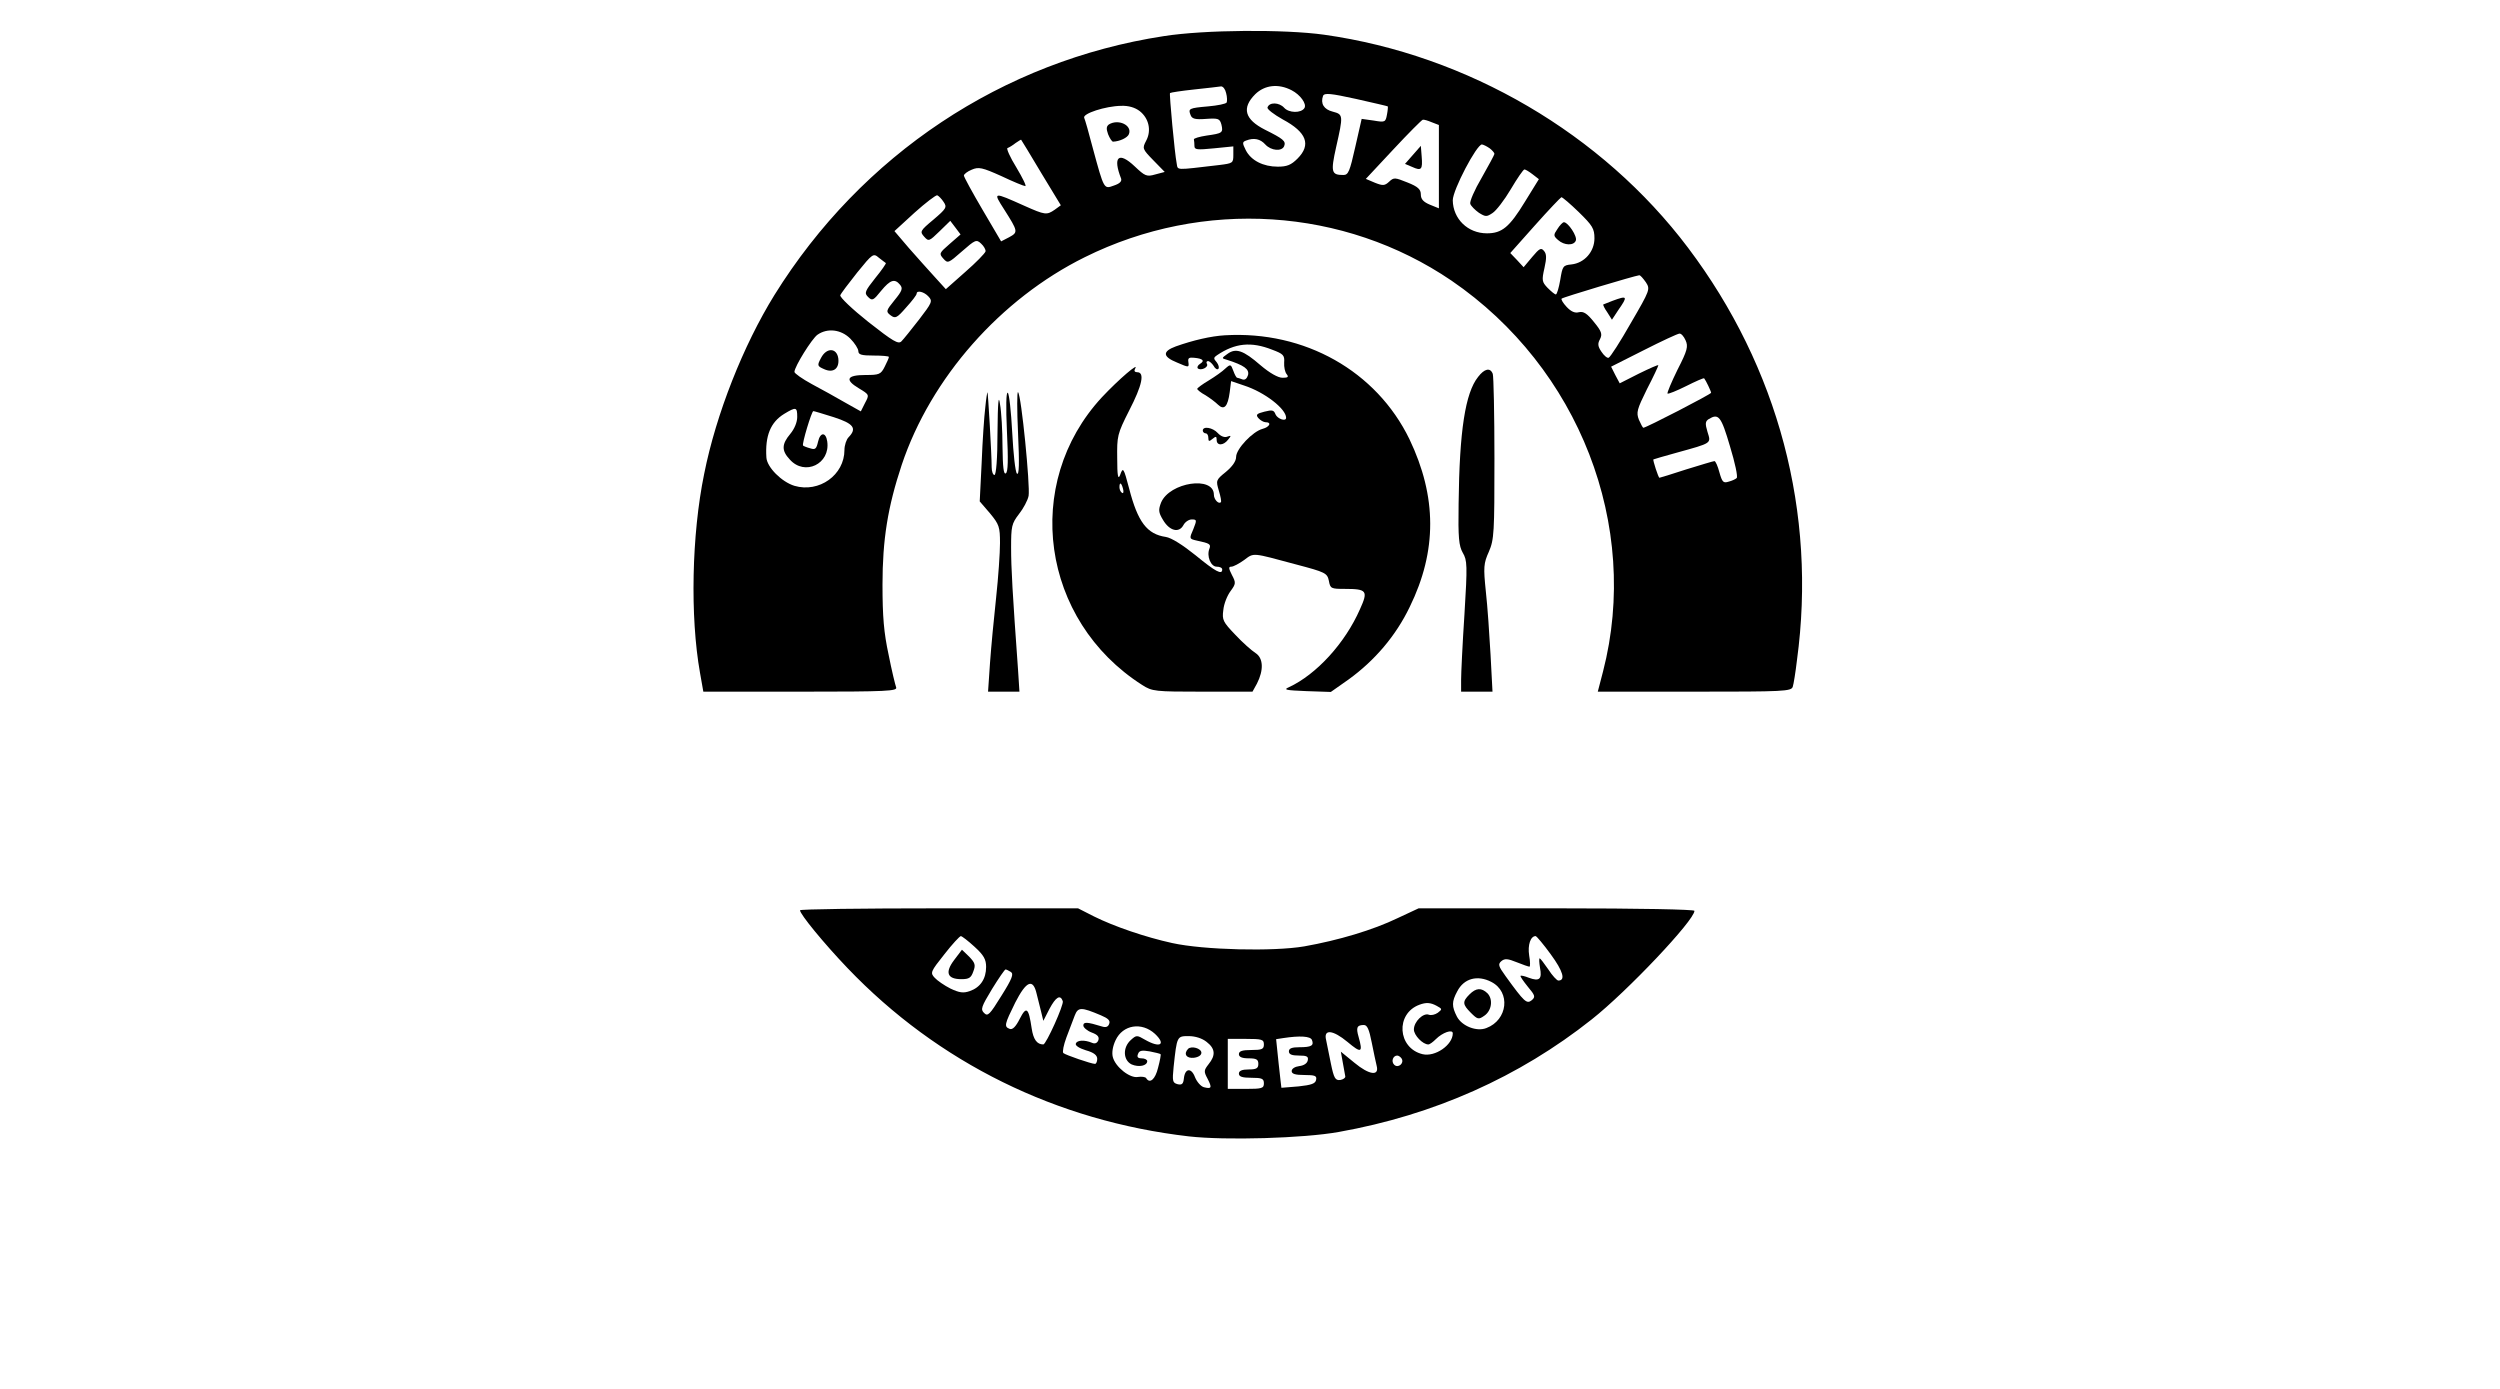 <?xml version="1.0" standalone="no"?>
<!DOCTYPE svg PUBLIC "-//W3C//DTD SVG 20010904//EN"
 "http://www.w3.org/TR/2001/REC-SVG-20010904/DTD/svg10.dtd">
<svg version="1.0" xmlns="http://www.w3.org/2000/svg"
 width="900pt" height="500pt" viewBox="0 0 900 500"
 preserveAspectRatio="xMidYMid meet">

<g transform="translate(0,500) scale(0.1,-0.1)"
fill="#000000" stroke="none">
<path d="M4190 4870 c-581 -89 -1088 -427 -1402 -932 -112 -181 -210 -428
-253 -644 -45 -219 -51 -514 -15 -716 l12 -68 350 0 c314 0 350 2 344 16 -3 8
-16 61 -27 117 -17 79 -22 136 -22 252 0 163 19 280 69 431 105 314 356 598
659 748 427 212 933 179 1320 -84 460 -314 681 -883 546 -1407 l-19 -73 348 0
c323 0 349 1 354 18 3 9 10 52 15 95 72 530 -67 1054 -392 1485 -309 410 -793
694 -1310 767 -143 20 -431 18 -577 -5z m224 -205 c4 -14 4 -30 2 -34 -3 -5
-33 -11 -67 -14 -69 -6 -72 -8 -63 -31 5 -14 17 -17 56 -14 44 3 49 1 55 -20
7 -30 4 -32 -53 -40 -26 -4 -47 -10 -46 -14 1 -5 2 -15 2 -24 0 -13 10 -14 70
-8 l70 7 0 -31 c0 -29 -2 -30 -50 -36 -163 -19 -149 -20 -154 6 -7 34 -27 250
-24 253 2 2 41 8 88 13 47 5 90 10 96 11 7 0 15 -10 18 -24z m236 10 c31 -16
55 -49 46 -64 -12 -19 -56 -18 -73 1 -18 20 -54 21 -60 1 -2 -6 23 -25 55 -43
86 -46 103 -91 53 -141 -23 -23 -38 -29 -71 -29 -52 0 -96 22 -115 59 -13 26
-13 30 1 35 28 11 51 6 69 -14 21 -23 60 -26 68 -6 7 18 -3 26 -69 59 -73 37
-85 78 -35 128 34 33 83 39 131 14z m346 -58 c1 -1 0 -15 -3 -30 -5 -27 -7
-28 -48 -21 l-43 6 -23 -101 c-20 -89 -25 -101 -43 -101 -43 0 -46 10 -26 100
26 115 26 118 -12 128 -32 8 -45 29 -35 57 5 11 27 9 118 -11 62 -14 114 -26
115 -27z m-893 -17 c33 -26 43 -70 23 -107 -14 -27 -14 -29 26 -70 l41 -42
-34 -9 c-31 -9 -37 -6 -74 29 -58 55 -80 35 -49 -44 3 -10 -5 -18 -26 -25 -36
-13 -35 -16 -76 135 -14 54 -28 103 -31 109 -6 15 76 42 133 43 27 1 50 -6 67
-19z m1051 -40 l26 -10 0 -150 0 -150 -32 13 c-24 10 -33 20 -33 37 0 18 -10
28 -48 43 -45 18 -49 19 -66 3 -16 -15 -23 -15 -51 -4 l-33 14 99 106 c54 58
102 106 106 107 4 1 18 -3 32 -9z m-1406 -182 l71 -117 -22 -16 c-29 -20 -35
-19 -109 14 -114 51 -114 51 -73 -13 50 -79 51 -82 18 -100 l-29 -15 -67 114
c-37 63 -67 118 -67 123 0 5 13 15 28 21 25 11 38 8 107 -23 42 -20 81 -36 86
-36 5 0 -10 30 -32 67 -23 37 -37 69 -32 70 6 2 19 10 29 18 10 7 20 13 20 12
1 -1 34 -55 72 -119z m1615 88 c9 -7 17 -16 17 -20 0 -3 -21 -42 -46 -86 -26
-44 -44 -86 -41 -94 3 -8 17 -22 31 -32 24 -15 28 -15 49 -1 13 8 43 47 66 86
23 39 45 71 49 71 4 0 17 -8 30 -18 l22 -17 -50 -81 c-56 -92 -83 -114 -137
-114 -69 0 -122 52 -123 119 0 37 86 201 105 201 6 -1 18 -7 28 -14z m-1966
-193 c13 -19 10 -24 -37 -64 -48 -40 -49 -43 -33 -61 16 -18 18 -17 55 19 l39
38 19 -25 18 -24 -39 -34 c-38 -33 -39 -35 -23 -53 16 -18 18 -17 67 26 48 42
52 44 69 28 10 -9 17 -22 16 -28 -2 -7 -34 -40 -73 -74 l-70 -62 -40 44 c-22
24 -64 71 -93 104 l-52 61 72 66 c40 36 77 64 82 63 5 -2 16 -13 23 -24z
m2287 -37 c49 -48 56 -59 56 -94 0 -48 -36 -89 -83 -94 -30 -3 -32 -6 -40 -55
-5 -29 -12 -53 -16 -53 -4 0 -17 11 -30 24 -20 21 -21 27 -11 71 8 36 8 51 -2
62 -10 12 -16 9 -42 -22 l-31 -37 -24 26 -24 25 89 100 c49 55 92 100 95 101
4 0 32 -24 63 -54z m-2495 -183 c2 -1 -15 -26 -38 -54 -38 -48 -40 -54 -26
-68 15 -15 19 -13 47 22 33 40 49 45 68 22 11 -13 8 -22 -20 -56 -31 -38 -31
-41 -14 -54 17 -13 23 -10 56 28 21 23 38 45 38 50 0 13 27 7 43 -11 15 -16
12 -22 -34 -82 -28 -36 -56 -71 -64 -79 -11 -11 -30 0 -119 70 -58 46 -103 89
-101 96 2 6 30 43 61 82 56 69 58 70 78 53 12 -9 23 -18 25 -19z m2736 -69
c16 -25 16 -27 -54 -147 -38 -67 -74 -123 -80 -125 -5 -2 -17 8 -26 22 -13 19
-14 29 -5 45 9 18 6 28 -22 62 -24 30 -37 39 -54 35 -14 -4 -28 2 -44 19 -13
14 -21 27 -18 30 5 5 262 82 279 84 4 1 14 -11 24 -25z m-2864 -203 c16 -16
29 -37 29 -45 0 -13 12 -16 55 -16 30 0 55 -2 55 -5 0 -4 -7 -19 -15 -35 -14
-28 -20 -30 -69 -30 -68 0 -76 -17 -24 -48 38 -23 38 -23 22 -53 l-15 -30 -57
32 c-31 18 -85 48 -119 66 -35 19 -63 39 -63 44 0 19 63 120 83 134 36 25 85
19 118 -14z m3007 -6 c10 -22 7 -36 -29 -106 -22 -45 -38 -83 -36 -86 3 -2 33
10 67 27 34 17 63 30 65 28 6 -7 25 -47 25 -52 0 -5 -234 -126 -244 -126 -2 0
-9 13 -16 29 -10 26 -7 37 29 110 23 44 41 83 41 86 0 3 -31 -11 -70 -30 l-69
-35 -16 30 -15 30 117 59 c65 33 123 60 129 60 6 1 16 -10 22 -24z m-3198
-276 c0 -19 -10 -43 -25 -61 -31 -37 -32 -60 -2 -92 54 -61 147 -16 135 65 -5
34 -25 34 -33 -1 -6 -26 -10 -30 -28 -24 -12 3 -24 8 -26 10 -5 5 31 124 37
124 3 0 36 -10 74 -22 71 -23 84 -40 53 -72 -8 -8 -15 -29 -15 -46 0 -90 -91
-155 -180 -129 -46 14 -99 67 -101 102 -5 78 15 127 64 157 43 26 47 25 47
-11z m3358 -106 c18 -59 29 -110 24 -114 -4 -4 -17 -10 -29 -13 -19 -6 -23 -2
-33 33 -6 23 -14 41 -18 41 -4 0 -50 -14 -102 -30 -51 -17 -95 -30 -96 -30 -4
0 -24 63 -22 66 2 1 39 12 83 24 130 36 125 33 112 75 -9 30 -8 38 4 46 36 22
45 11 77 -98z"/>
<path d="M3992 4552 c-9 -7 -10 -15 -3 -35 6 -15 14 -27 18 -27 24 1 52 14 57
27 13 32 -38 56 -72 35z"/>
<path d="M5087 4443 l-29 -33 26 -11 c33 -15 38 -10 34 38 l-3 38 -28 -32z"/>
<path d="M5607 4176 c-15 -22 -15 -25 2 -40 22 -20 57 -21 64 -2 6 15 -28 66
-43 66 -4 0 -15 -11 -23 -24z"/>
<path d="M5805 3917 c-16 -6 -31 -12 -33 -13 -2 -1 4 -14 14 -28 l17 -27 23
35 c35 50 33 53 -21 33z"/>
<path d="M2956 3712 c-15 -28 -14 -30 11 -41 33 -15 55 2 51 38 -5 39 -42 41
-62 3z"/>
<path d="M4410 3793 c-51 -3 -115 -18 -177 -40 -49 -18 -48 -37 4 -58 44 -19
44 -19 41 3 -2 13 3 16 21 14 32 -3 39 -11 21 -22 -8 -5 -11 -12 -8 -16 11
-10 40 4 33 16 -3 5 -2 10 4 10 5 0 14 -8 20 -17 5 -10 13 -15 17 -11 4 4 1
15 -6 24 -12 13 -11 17 1 25 65 44 123 50 199 20 40 -15 45 -20 43 -46 -1 -16
3 -35 9 -42 8 -10 5 -13 -15 -13 -16 0 -46 17 -79 45 -62 54 -89 63 -119 41
-21 -15 -22 -16 -3 -21 63 -20 82 -34 77 -55 -4 -13 -11 -19 -20 -16 -8 3 -17
6 -19 6 -3 0 -9 11 -14 25 -9 24 -10 25 -29 8 -10 -10 -37 -29 -60 -43 -22
-13 -41 -27 -41 -30 0 -3 13 -14 30 -23 16 -10 36 -25 45 -34 22 -21 35 -7 42
45 l5 40 47 -16 c74 -24 151 -84 151 -116 0 -15 -31 -4 -38 12 -6 16 -12 17
-40 10 -28 -7 -32 -11 -22 -23 7 -8 19 -15 26 -15 23 0 15 -17 -11 -24 -35 -9
-95 -72 -95 -101 0 -15 -13 -34 -37 -54 -36 -29 -36 -31 -25 -68 6 -20 10 -39
7 -41 -8 -8 -25 10 -25 27 0 69 -159 45 -190 -28 -10 -26 -10 -35 7 -63 23
-39 57 -48 73 -19 6 12 20 21 30 21 19 0 19 -2 6 -35 -15 -34 -15 -35 12 -41
47 -10 52 -13 46 -29 -11 -27 5 -65 26 -65 11 0 20 -4 20 -10 0 -21 -24 -8
-96 51 -46 37 -87 63 -107 66 -68 10 -101 54 -132 174 -20 76 -22 79 -33 48
-7 -17 -10 -1 -10 60 -1 81 0 88 43 173 47 91 57 138 29 138 -9 0 -12 5 -8 12
18 28 -59 -38 -119 -102 -288 -311 -219 -804 145 -1036 36 -23 45 -24 218 -24
l179 0 16 29 c25 49 23 92 -5 110 -14 9 -47 38 -73 66 -44 46 -48 53 -43 89 2
22 14 52 26 68 19 26 20 30 5 58 -12 24 -13 30 -2 30 7 0 28 11 46 24 36 27
27 27 187 -16 106 -28 112 -31 118 -59 5 -28 8 -29 58 -29 79 0 84 -7 54 -73
-54 -123 -157 -235 -256 -281 -21 -9 -12 -11 63 -14 l88 -3 64 45 c94 68 170
157 220 261 99 202 98 397 -1 604 -119 245 -377 391 -664 374z m-367 -553 c3
-11 1 -18 -4 -14 -5 3 -9 12 -9 20 0 20 7 17 13 -6z"/>
<path d="M5321 3643 c-46 -58 -67 -193 -70 -456 -2 -124 1 -152 15 -177 16
-27 17 -44 6 -222 -7 -106 -12 -212 -12 -235 l0 -43 56 0 57 0 -7 133 c-4 72
-11 175 -17 228 -9 87 -8 101 11 143 19 44 20 69 20 336 0 159 -3 295 -6 304
-9 24 -30 19 -53 -11z"/>
<path d="M3547 3533 c-4 -32 -10 -121 -13 -198 l-7 -140 37 -43 c33 -40 36
-49 36 -107 0 -35 -6 -123 -14 -197 -8 -73 -18 -179 -22 -235 l-7 -103 57 0
56 0 -5 78 c-20 278 -25 366 -25 441 0 76 2 86 28 120 16 20 32 50 35 66 6 35
-26 362 -38 373 -4 4 -4 -63 0 -148 5 -108 4 -152 -4 -145 -6 6 -13 72 -17
148 -4 76 -11 140 -16 143 -6 4 -7 -51 -3 -139 5 -103 4 -146 -4 -151 -8 -5
-11 22 -12 96 0 57 -4 126 -9 153 -5 37 -8 10 -9 -102 0 -95 -5 -153 -11 -153
-5 0 -10 12 -10 28 0 46 -13 267 -15 270 -1 1 -5 -23 -8 -55z"/>
<path d="M4330 3450 c0 -5 5 -10 10 -10 6 0 10 -7 10 -16 0 -14 3 -14 15 -4
12 10 15 10 15 -4 0 -21 24 -21 41 1 12 15 12 16 -3 11 -9 -4 -23 1 -34 13
-18 20 -54 26 -54 9z"/>
<path d="M2880 1723 c0 -14 85 -118 171 -208 326 -341 753 -551 1229 -606 132
-15 412 -7 540 16 342 61 649 198 910 405 128 101 370 357 370 391 0 5 -195 9
-497 9 l-496 0 -75 -35 c-89 -43 -213 -80 -337 -102 -111 -19 -362 -13 -475
12 -96 21 -210 60 -282 96 l-57 29 -501 0 c-275 0 -500 -3 -500 -7z m628 -131
c34 -31 42 -46 42 -73 0 -43 -21 -74 -59 -87 -23 -8 -37 -6 -69 9 -22 11 -48
29 -57 39 -17 18 -15 22 35 85 28 36 55 65 59 65 4 0 26 -17 49 -38z m2075
-28 c44 -60 54 -94 27 -94 -5 0 -22 18 -36 40 -15 22 -29 40 -31 40 -3 0 -2
-15 1 -34 8 -41 -2 -50 -40 -36 -15 6 -28 9 -30 7 -2 -2 10 -19 26 -39 27 -32
28 -37 14 -49 -18 -14 -26 -7 -94 87 -26 36 -28 43 -15 54 12 10 23 9 55 -4
22 -9 43 -16 46 -16 3 0 3 18 -1 40 -6 38 5 71 24 70 3 -1 28 -30 54 -66z
m-1944 -63 c11 -7 5 -24 -34 -86 -42 -68 -49 -75 -62 -62 -14 13 -10 23 28 86
24 39 46 71 49 71 3 0 11 -4 19 -9z m1730 -36 c70 -36 59 -137 -18 -166 -35
-14 -88 7 -106 41 -19 37 -19 54 1 91 24 47 73 60 123 34z m-1637 -43 c4 -17
12 -47 16 -64 l8 -33 22 43 c23 43 39 53 48 28 5 -12 -60 -156 -70 -156 -23 0
-36 18 -42 58 -11 75 -19 81 -43 34 -14 -28 -26 -40 -36 -36 -21 8 -19 16 20
95 40 78 64 88 77 31z m1440 -43 c20 -11 21 -12 4 -25 -10 -7 -24 -10 -32 -7
-20 8 -54 -25 -54 -53 0 -21 32 -54 52 -54 5 0 17 9 27 19 24 24 61 37 61 21
0 -42 -64 -86 -109 -75 -90 22 -98 146 -11 178 24 9 40 8 62 -4z m-1209 -34
c26 -11 35 -19 30 -31 -4 -11 -12 -14 -27 -9 -52 16 -66 17 -66 3 0 -7 14 -19
30 -25 22 -8 28 -16 24 -28 -4 -10 -12 -14 -23 -9 -26 11 -54 10 -58 -3 -3 -7
13 -17 36 -24 29 -8 41 -18 41 -31 0 -10 -4 -18 -8 -18 -13 0 -106 32 -114 39
-4 4 1 29 11 56 11 28 24 63 30 79 12 31 23 31 94 1z m195 -67 c41 -39 18 -52
-36 -21 -29 17 -31 17 -51 -1 -30 -27 -28 -73 3 -88 26 -11 56 -5 56 12 0 5
-9 10 -20 10 -14 0 -18 5 -13 16 4 12 14 14 42 9 20 -4 37 -8 39 -10 2 -1 -2
-23 -9 -49 -10 -42 -30 -59 -43 -37 -3 4 -16 6 -29 4 -29 -6 -82 36 -91 72 -4
16 0 39 10 60 26 56 94 67 142 23z m780 -30 c7 -35 15 -73 18 -85 10 -38 -27
-33 -80 11 l-49 40 7 -39 c4 -22 8 -44 9 -50 1 -5 -7 -11 -18 -13 -18 -2 -23
6 -34 60 -7 35 -15 73 -17 84 -10 40 24 37 77 -7 50 -42 56 -39 40 18 -10 34
-6 43 19 43 12 0 19 -16 28 -62z m-594 1 c31 -24 33 -48 7 -80 -17 -22 -18
-26 -4 -52 17 -33 15 -38 -13 -31 -11 3 -25 19 -32 36 -13 35 -36 33 -40 -4
-2 -20 -7 -25 -23 -21 -18 5 -19 11 -14 62 12 111 12 111 54 111 24 0 49 -8
65 -21z m379 7 c8 -20 -2 -26 -45 -26 -27 0 -38 -4 -38 -15 0 -11 11 -15 36
-15 28 0 35 -3 32 -17 -2 -11 -14 -19 -31 -21 -15 -2 -27 -9 -27 -18 0 -10 13
-14 46 -14 38 0 45 -3 42 -17 -2 -14 -17 -19 -63 -24 -33 -3 -61 -5 -62 -5 0
1 -5 40 -10 88 l-9 87 26 4 c59 9 98 7 103 -7z m-173 -16 c0 -17 -7 -20 -45
-20 -33 0 -45 -4 -45 -15 0 -10 11 -15 35 -15 28 0 35 -4 35 -20 0 -16 -7 -20
-35 -20 -24 0 -35 -5 -35 -15 0 -11 12 -15 45 -15 38 0 45 -3 45 -20 0 -18 -7
-20 -65 -20 l-65 0 0 90 0 90 65 0 c58 0 65 -2 65 -20z m496 -51 c10 -17 -13
-36 -27 -22 -12 12 -4 33 11 33 5 0 12 -5 16 -11z"/>
<path d="M3435 1544 c-34 -45 -25 -69 26 -69 28 0 35 5 43 28 9 23 6 31 -15
53 l-26 25 -28 -37z"/>
<path d="M5290 1420 c-26 -26 -25 -36 5 -66 24 -24 28 -25 48 -11 27 18 33 59
12 81 -22 21 -41 20 -65 -4z"/>
<path d="M4277 1224 c-17 -18 -6 -35 21 -32 16 2 27 9 27 18 0 16 -36 26 -48
14z"/>
</g>
</svg>
